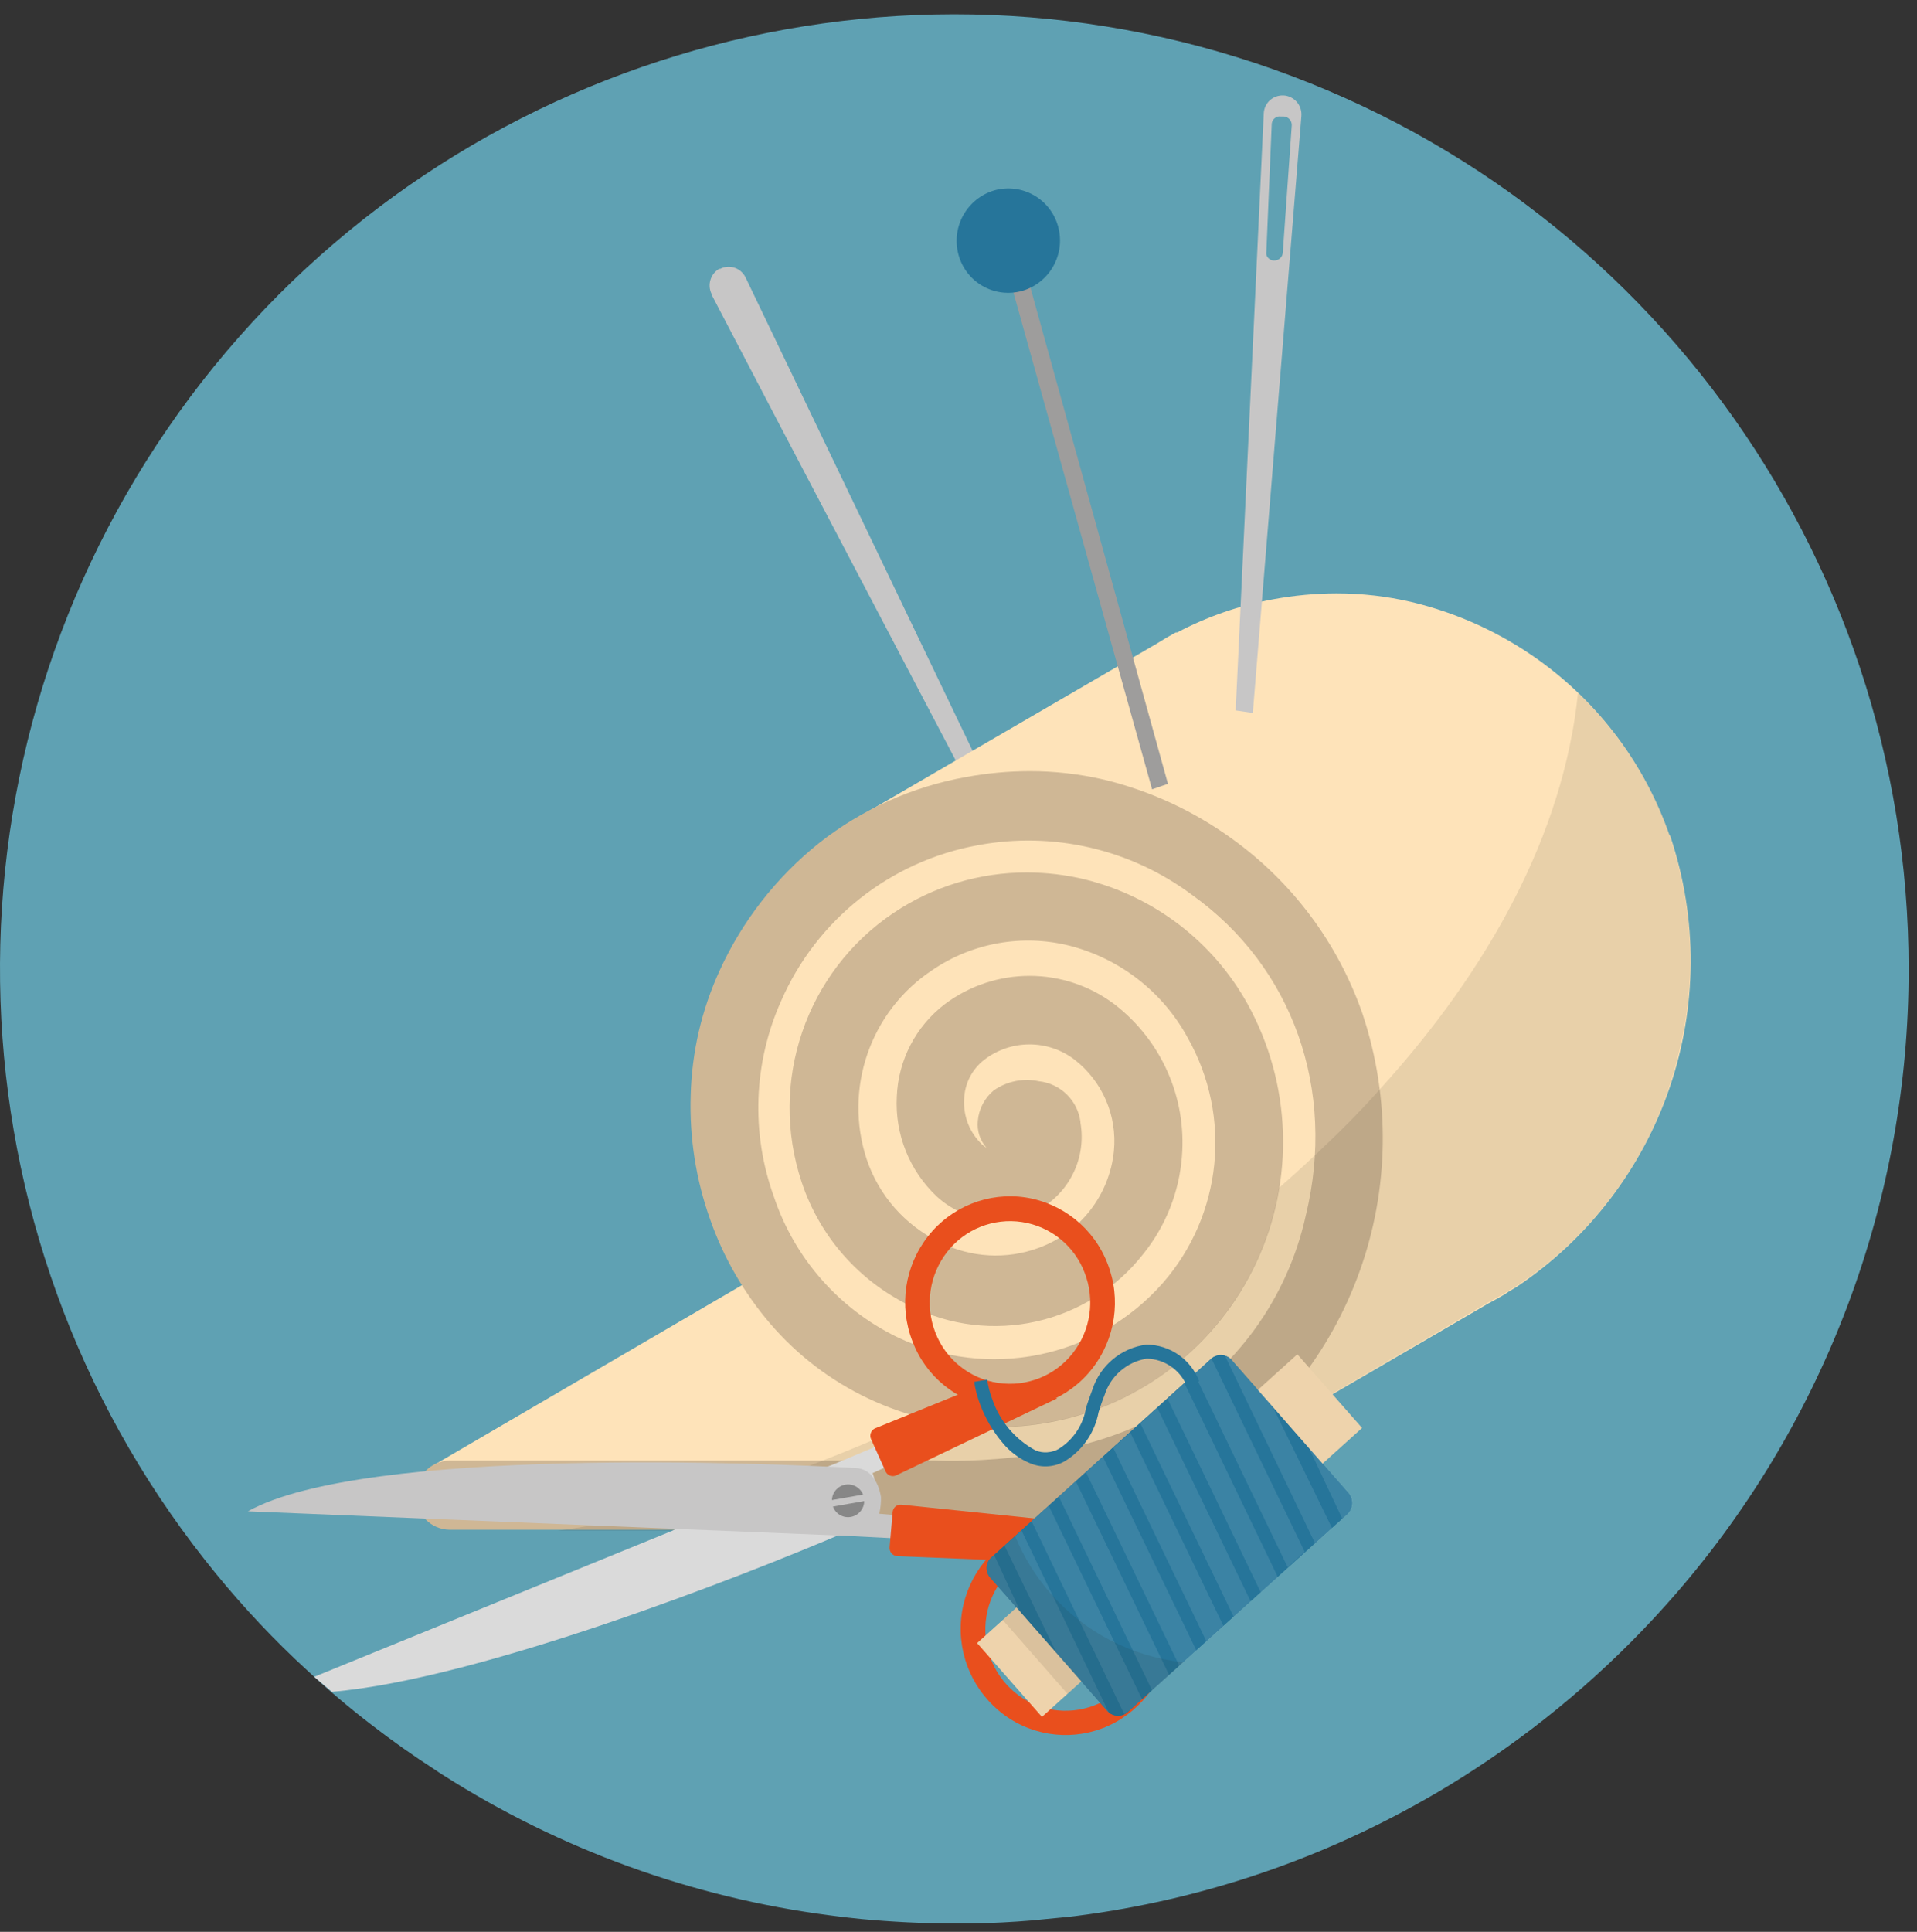 <?xml version="1.0" encoding="UTF-8"?>
<svg width="133px" height="134px" viewBox="0 0 133 134" version="1.1" xmlns="http://www.w3.org/2000/svg" xmlns:xlink="http://www.w3.org/1999/xlink">
    <rect x="0" y="0" width="133" height="134" fill="#333333" stroke="none"/>
    <title>subjects/textiles</title>
    <g id="subjects/textiles" stroke="none" stroke-width="1" fill="none" fill-rule="evenodd">
        <g id="textiles" fill-rule="nonzero">
            <path d="M132.42,67.21 C132.44,83.105 126.723,98.473 116.32,110.49 C112.281,115.159 107.613,119.245 102.45,122.63 C101.29,123.39 100.11,124.12 98.9,124.8 C91.184,129.202 82.655,131.991 73.83,133 L73.72,133 L71.59,133.21 C70.257,133.323 68.887,133.393 67.48,133.42 L66.21,133.42 C64.03,133.42 61.87,133.31 59.74,133.11 C59.02,133.04 58.31,132.96 57.6,132.86 C48.037,131.625 38.863,128.3 30.73,123.12 C30.54,123 30.35,122.88 30.17,122.75 C28.65,121.77 27.18,120.73 25.76,119.63 C24.23,118.46 22.76,117.21 21.34,115.89 L20.46,115.07 C18.227,112.941 16.148,110.655 14.24,108.23 C-3.735,85.458 -4.792,53.636 11.633,29.722 C28.058,5.808 58.139,-4.628 85.845,3.976 C113.552,12.579 132.43,38.218 132.42,67.23 L132.42,67.21 Z" id="Path" fill="#5FA1B3"></path>
            <path d="M55.06,28.83 L55.06,28.83 C54.85,28.946 54.59,28.918 54.41,28.76 C54.356,28.709 54.312,28.648 54.28,28.58 L50.28,20.76 C50.153,20.522 50.207,20.228 50.41,20.05 C50.447,20.012 50.491,19.982 50.54,19.96 L50.73,19.85 C50.835,19.797 50.953,19.776 51.07,19.79 L51.07,19.79 C51.268,19.819 51.439,19.942 51.53,20.12 L55.32,28 C55.436,28.187 55.436,28.423 55.32,28.61 C55.26,28.71 55.169,28.788 55.06,28.83 L55.06,28.83 Z M68.26,53.7 L70.26,57.82 L70.5,58.33 L71.5,60.48 C72.29,62.22 73.23,64.36 73.67,65.48 C73.86,65.96 73.95,66.27 73.89,66.29 L73.89,66.29 C73.83,66.29 73.58,65.97 73.22,65.4 L73.22,65.4 C72.6,64.52 71.76,63 71,61.66 C70.78,61.28 70.57,60.89 70.38,60.54 C69.82,59.54 69.38,58.7 69.25,58.48 C69.25,58.48 69.25,58.42 69.25,58.41 L66.94,53.98 L66.34,52.81 L53.88,29.07 L49.36,20.42 L49.36,20.37 C49.068,19.746 49.297,19.002 49.89,18.65 L49.96,18.65 L49.96,18.65 C50.273,18.489 50.639,18.462 50.972,18.575 C51.306,18.688 51.579,18.932 51.73,19.25 L67.47,52.06 L68.26,53.7 Z" id="Shape" fill="#C7C6C6"></path>
            <path d="M115.83,57.94 C114.128,53.035 110.945,48.779 106.72,45.76 L106.72,45.76 C104.078,43.873 101.097,42.515 97.94,41.76 C96.229,41.359 94.477,41.158 92.72,41.16 C91.247,41.163 89.778,41.301 88.33,41.57 C86.005,41.99 83.759,42.766 81.67,43.87 L81.67,43.87 L81.57,43.87 C81.11,44.12 80.66,44.39 80.21,44.67 L58.54,57.27 L63.69,57.27 L63.54,57.39 C59.71,61 55.2,63.19 53.2,68.47 C51,74.38 51.66,82.61 55.43,88 L53.23,88.12 L30.12,101.61 L82.12,102.73 L103.25,90.42 C103.65,90.2 104.05,89.99 104.44,89.75 L104.44,89.75 L104.67,89.59 L105.21,89.27 L105.21,89.27 C115.425,82.442 119.794,69.613 115.87,57.97 L115.83,57.94 Z" id="Path" fill="#FEE3B9"></path>
            <path d="M94.53,70.32 C92.828,65.415 89.645,61.159 85.42,58.14 L85.42,58.14 C82.781,56.237 79.8,54.862 76.64,54.09 C74.929,53.689 73.177,53.488 71.42,53.49 C69.944,53.494 68.471,53.631 67.02,53.9 C63.286,54.567 59.775,56.147 56.8,58.5 C53.846,60.867 51.489,63.895 49.92,67.34 C48.675,70.058 47.995,73.001 47.92,75.99 C47.828,78.916 48.286,81.833 49.27,84.59 C50.204,87.246 51.625,89.704 53.46,91.84 C55.33,94.015 57.637,95.773 60.23,97 C64.206,98.883 68.678,99.454 73,98.63 C79.215,97.424 84.478,93.316 87.159,87.58 C89.839,81.844 89.613,75.171 86.55,69.63 C84.151,65.312 80.065,62.186 75.27,61 C73.96,60.683 72.618,60.522 71.27,60.52 C67.97,60.507 64.741,61.482 62,63.32 C55.913,67.402 53.302,75.047 55.62,82 C56.865,85.752 59.573,88.843 63.13,90.57 C68.709,93.396 75.508,91.875 79.35,86.94 C80.888,85.017 81.811,82.675 82,80.22 L82,80.22 C82.333,76.134 80.571,72.158 77.32,69.66 L77.32,69.66 C73.833,67.033 69.027,67.033 65.54,69.66 L65.54,69.66 C63.536,71.193 62.32,73.539 62.22,76.06 C62.079,78.67 63.096,81.209 65,83 L65,83 C65.947,83.865 67.138,84.417 68.41,84.58 C69.691,84.758 70.995,84.508 72.12,83.87 C74.24,82.671 75.377,80.269 74.96,77.87 L74.96,77.81 C74.762,76.322 73.572,75.162 72.08,75 L72.08,75 C70.994,74.766 69.861,74.995 68.95,75.63 C68.311,76.16 67.911,76.923 67.84,77.75 C67.772,78.427 67.99,79.101 68.44,79.61 C68.33,79.552 68.229,79.477 68.14,79.39 C67.28,78.579 66.822,77.43 66.89,76.25 C66.923,75.168 67.44,74.158 68.3,73.5 C70.145,72.091 72.705,72.091 74.55,73.5 C76.491,75.007 77.522,77.405 77.28,79.85 C76.971,82.894 74.952,85.495 72.08,86.55 L72.08,86.55 C69.833,87.386 67.338,87.244 65.2,86.16 C62.804,85.005 60.976,82.931 60.13,80.41 L60.13,80.41 C58.523,75.524 60.372,70.166 64.65,67.31 L64.65,67.31 C67.445,65.397 70.926,64.774 74.21,65.6 C77.715,66.499 80.686,68.818 82.41,72 C85.494,77.462 84.796,84.276 80.67,89 C76.05,94.243 68.504,95.767 62.21,92.73 C58.181,90.76 55.111,87.254 53.69,83 C52.096,78.586 52.275,73.725 54.19,69.44 L54.19,69.44 C56.652,63.789 61.766,59.736 67.83,58.63 L67.83,58.63 C73.054,57.648 78.451,58.899 82.71,62.08 C89.71,67.08 92.71,75.61 90.6,84.29 L90.6,84.29 C89.341,90.042 85.743,95.01 80.67,98 C74.07,101.84 64.87,101.3 64.88,101.31 L31.2,101.31 C29.889,101.326 28.839,102.399 28.85,103.71 L28.85,103.71 C28.839,105.021 29.889,106.094 31.2,106.11 L67.25,106.11 C67.383,106.12 67.517,106.12 67.65,106.11 C69.848,106.098 72.043,105.937 74.22,105.63 C77.38,105.005 80.4,103.809 83.13,102.1 L83.13,102.1 C93.81,95.408 98.521,82.275 94.53,70.32 Z" id="Path" fill="#CFB795"></path>
            <path d="M116.47,73.07 C114.914,79.706 110.869,85.491 105.17,89.23 L105.17,89.23 L104.63,89.55 L104.41,89.7 L104.41,89.7 C104.03,89.93 103.63,90.14 103.23,90.35 L82.11,102.73 L82.11,102.73 C80.577,103.59 78.967,104.303 77.3,104.86 C76.97,104.96 76.64,105.08 76.3,105.17 C75.63,105.36 74.96,105.53 74.3,105.67 C72.126,105.969 69.934,106.123 67.74,106.13 C67.609,106.161 67.475,106.178 67.34,106.18 L38.67,106.18 C44.948,105.286 51.099,103.662 57,101.34 C59.32,100.447 61.653,99.447 64,98.34 C66.944,99.09 70.018,99.179 73,98.6 C77.365,97.765 81.317,95.474 84.21,92.1 C86.582,89.34 88.149,85.981 88.74,82.39 C89.59,81.65 90.41,80.91 91.21,80.15 C92.8,78.66 94.33,77.15 95.75,75.54 C103.28,67.25 108.47,57.87 109.48,48.07 C112.349,50.807 114.525,54.186 115.83,57.93 C117.508,62.808 117.73,68.068 116.47,73.07 Z" id="Path" fill="#1E1E1C" opacity="0.1"></path>
            <path d="M86.92,49.45 L90.29,8.06 C90.323,7.706 90.212,7.354 89.983,7.083 C89.753,6.812 89.424,6.645 89.07,6.62 L89,6.62 C88.308,6.608 87.728,7.14 87.68,7.83 L87.68,7.83 L87.22,17.61 L85.73,49.28 L86.92,49.45 Z M88.23,8.63 C88.234,8.361 88.426,8.132 88.69,8.08 C88.743,8.07 88.797,8.07 88.85,8.08 L89.07,8.08 C89.186,8.088 89.297,8.13 89.39,8.2 L89.39,8.2 C89.549,8.324 89.636,8.519 89.62,8.72 L89,17.52 C88.988,17.74 88.852,17.933 88.65,18.02 C88.565,18.056 88.473,18.073 88.38,18.07 L88.38,18.07 C88.139,18.063 87.929,17.902 87.86,17.67 C87.849,17.597 87.849,17.523 87.86,17.45 L88.23,8.63 Z" id="Shape" fill="#C7C6C6"></path>
            <polygon id="Path" fill="#9E9D9C" points="81.03 54.37 70.44 16.16 69.25 16.49 79.93 54.75"></polygon>
            <path d="M70.91,20.18 C69.992,20.437 69.01,20.316 68.181,19.845 C67.353,19.373 66.748,18.59 66.5,17.67 C65.973,15.747 67.086,13.757 69,13.2 C69.918,12.946 70.899,13.068 71.726,13.539 C72.554,14.01 73.16,14.791 73.41,15.71 C73.943,17.633 72.828,19.627 70.91,20.18 L70.91,20.18 Z" id="Path" fill="#26759A"></path>
            <path d="M21.8,116.31 L46.64,106.18 L47,106 L56.47,102.14 L57.47,101.71 L57.83,101.57 L58.5,101.29 L60.69,100.37 L63.44,99.22 L63.9,100.65 L62.49,101.29 L61.35,101.81 L60.54,102.18 L60.54,102.18 C60.589,102.307 60.629,102.437 60.66,102.57 C60.66,102.69 60.74,102.84 60.8,103.05 C61.033,103.558 61.049,104.139 60.846,104.659 C60.642,105.18 60.236,105.595 59.72,105.81 L59.09,106.09 L58.33,106.42 C51.75,109.23 33.33,116.48 23.03,117.35 L21.8,116.31 Z" id="Path" fill="#DADADA"></path>
            <path d="M71.15,83.06 C73.732,83.46 75.903,85.211 76.84,87.65 C77.8,90.098 77.393,92.871 75.77,94.94 C74.162,96.999 71.57,98.03 68.987,97.638 C66.405,97.247 64.235,95.493 63.31,93.05 C62.352,90.602 62.759,87.83 64.38,85.76 C65.985,83.705 68.572,82.673 71.15,83.06 L71.15,83.06 Z M65.71,86.84 C64.475,88.427 64.164,90.545 64.89,92.42 C65.602,94.287 67.264,95.626 69.24,95.924 C71.216,96.223 73.199,95.434 74.43,93.86 C75.671,92.276 75.983,90.154 75.25,88.28 C74.543,86.408 72.88,85.064 70.902,84.765 C68.923,84.467 66.938,85.26 65.71,86.84 L65.71,86.84 Z" id="Shape" fill="#E94F1D"></path>
            <path d="M60.44,99.84 L61.44,102.06 C61.501,102.198 61.615,102.305 61.757,102.356 C61.899,102.407 62.055,102.398 62.19,102.33 L73.34,97 L68.7,95.83 L60.7,99.08 C60.419,99.219 60.303,99.558 60.44,99.84 Z" id="Path" fill="#E94F1D"></path>
            <path d="M64.74,106.84 L58.68,106.53 L58.68,106.53 L17.2,104.83 C25.31,100.31 53.42,101.49 59.41,101.83 C60.41,101.89 60.96,102.83 61.12,103.83 C61.133,104.224 61.093,104.617 61,105 L64.68,105.31 L64.74,106.84 Z" id="Path" fill="#C7C6C6"></path>
            <path d="M70.09,119.24 C67.875,117.834 66.569,115.362 66.655,112.74 C66.741,110.118 68.207,107.737 70.51,106.48 C72.799,105.24 75.578,105.332 77.78,106.72 C79.99,108.13 81.292,110.6 81.205,113.22 C81.119,115.839 79.657,118.219 77.36,119.48 C75.071,120.72 72.292,120.628 70.09,119.24 L70.09,119.24 Z M76.56,118 C78.315,117.033 79.431,115.214 79.496,113.211 C79.562,111.209 78.568,109.32 76.88,108.24 C75.195,107.171 73.064,107.098 71.31,108.05 C69.55,109.015 68.431,110.838 68.365,112.844 C68.3,114.85 69.297,116.742 70.99,117.82 C72.679,118.88 74.807,118.948 76.56,118 Z" id="Shape" fill="#E94F1D"></path>
            <path d="M61.72,107.32 L61.93,104.89 C61.94,104.739 62.011,104.599 62.125,104.501 C62.24,104.404 62.39,104.356 62.54,104.37 L74.82,105.64 L70.82,108.29 L62.25,107.94 C62.097,107.93 61.954,107.858 61.854,107.742 C61.755,107.625 61.706,107.473 61.72,107.32 Z" id="Path" fill="#E94F1D"></path>
            <path d="M57.72,104.05 L59.88,103.67 C59.684,103.177 59.168,102.889 58.645,102.981 C58.123,103.073 57.736,103.519 57.72,104.05 L57.72,104.05 Z" id="Path" fill="#878787"></path>
            <path d="M57.79,104.5 C57.972,105.011 58.496,105.315 59.03,105.22 C59.564,105.124 59.954,104.662 59.96,104.12 L57.79,104.5 Z" id="Path" fill="#878787"></path>
            <path d="M76.82,118.67 L68.73,109.46 C68.537,109.257 68.438,108.982 68.457,108.703 C68.476,108.424 68.611,108.165 68.83,107.99 L84,94.28 C84.199,94.087 84.468,93.985 84.745,93.998 C85.022,94.011 85.281,94.139 85.46,94.35 L93.55,103.56 C93.925,103.998 93.88,104.656 93.45,105.04 L78.25,118.74 C78.053,118.924 77.789,119.02 77.52,119.006 C77.251,118.993 76.999,118.872 76.82,118.67 Z" id="Path" fill="#26759A"></path>
            <polygon id="Path" fill="#EED3AC" points="72.29 119.09 67.79 113.97 90.01 93.94 94.5 99.05"></polygon>
            <path d="M76.82,118.67 L68.73,109.46 C68.537,109.257 68.438,108.982 68.457,108.703 C68.476,108.424 68.611,108.165 68.83,107.99 L84,94.28 C84.199,94.087 84.468,93.985 84.745,93.998 C85.022,94.011 85.281,94.139 85.46,94.35 L93.55,103.56 C93.925,103.998 93.88,104.656 93.45,105.04 L78.25,118.74 C78.053,118.924 77.789,119.02 77.52,119.006 C77.251,118.993 76.999,118.872 76.82,118.67 Z" id="Path" fill="#26759A"></path>
            <g id="Group" opacity="0.1" transform="translate(68, 94)" fill="#FFFFFF">
                <path d="M0.83,14 C0.611,14.175 0.476,14.434 0.457,14.713 C0.438,14.992 0.537,15.267 0.73,15.47 L2.83,17.87 L0.98,13.87 L0.83,14 Z" id="Path"></path>
                <path d="M1.69,13.21 L5.31,20.68 L8.82,24.68 C8.851,24.722 8.888,24.759 8.93,24.79 L2.87,12.16 L1.69,13.21 Z" id="Path"></path>
                <path d="M3.57,11.51 L10,24.9 C10.088,24.86 10.169,24.806 10.24,24.74 L11.24,23.88 L4.76,10.45 L3.57,11.51 Z" id="Path"></path>
                <polygon id="Path" points="5.46 9.81 11.93 23.25 13.11 22.18 6.64 8.75"></polygon>
                <polygon id="Path" points="7.34 8.11 13.82 21.55 15 20.48 8.52 7.05"></polygon>
                <polygon id="Path" points="9.23 6.42 15.7 19.85 16.88 18.78 10.41 5.35"></polygon>
                <polygon id="Path" points="11.11 4.72 17.59 18.15 18.77 17.08 12.29 3.65"></polygon>
                <polygon id="Path" points="13 3.02 19.47 16.45 20.65 15.38 14.18 1.95"></polygon>
                <polygon id="Path" points="16 0.28 14.86 1.28 21.34 14.71 22.52 13.64 16.06 0.26"></polygon>
                <path d="M17.48,0.35 C17.347,0.207 17.178,0.103 16.99,0.05 L23.24,13.05 L24.42,12 L20.32,3.61 L17.48,0.35 Z" id="Path"></path>
                <path d="M25.57,9.56 L22.8,6.41 L25.13,11.35 L25.47,11.04 C25.9,10.656 25.945,9.998 25.57,9.56 L25.57,9.56 Z" id="Path"></path>
            </g>
            <polygon id="Path" fill="#1E1E1C" opacity="0.1" points="74.06 117.49 69.57 112.37 70.54 111.5 75.03 116.61"></polygon>
            <path d="M72.89,110.53 C71.851,109.342 71.017,107.991 70.42,106.53 L68.83,108 C68.611,108.175 68.476,108.434 68.457,108.713 C68.438,108.992 68.537,109.267 68.73,109.47 L76.82,118.68 C76.999,118.888 77.256,119.014 77.53,119.027 C77.804,119.04 78.072,118.94 78.27,118.75 L82.1,115.3 C78.54,114.922 75.252,113.22 72.89,110.53 Z" id="Path" fill="#1E1E1C" opacity="0.1"></path>
            <path d="M69.55,100.07 C68.883,99.28 68.359,98.38 68,97.41 C67.805,96.907 67.667,96.384 67.59,95.85 L68.49,95.7 C68.56,96.168 68.681,96.628 68.85,97.07 C69.368,98.586 70.44,99.85 71.85,100.61 C72.368,100.818 72.952,100.782 73.44,100.51 C74.463,99.876 75.16,98.828 75.35,97.64 C75.48,97.24 75.62,96.82 75.79,96.39 C76.328,94.71 77.79,93.493 79.54,93.27 C81.168,93.279 82.622,94.289 83.2,95.81 L82.38,96.24 C81.936,95.061 80.82,94.269 79.56,94.24 C78.181,94.464 77.047,95.447 76.63,96.78 C76.47,97.17 76.34,97.57 76.22,97.95 C75.957,99.377 75.094,100.623 73.85,101.37 C73.135,101.768 72.28,101.823 71.52,101.52 C70.751,101.211 70.073,100.712 69.55,100.07 L69.55,100.07 Z" id="Path" fill="#26759A"></path>
        </g>
    </g>
</svg>